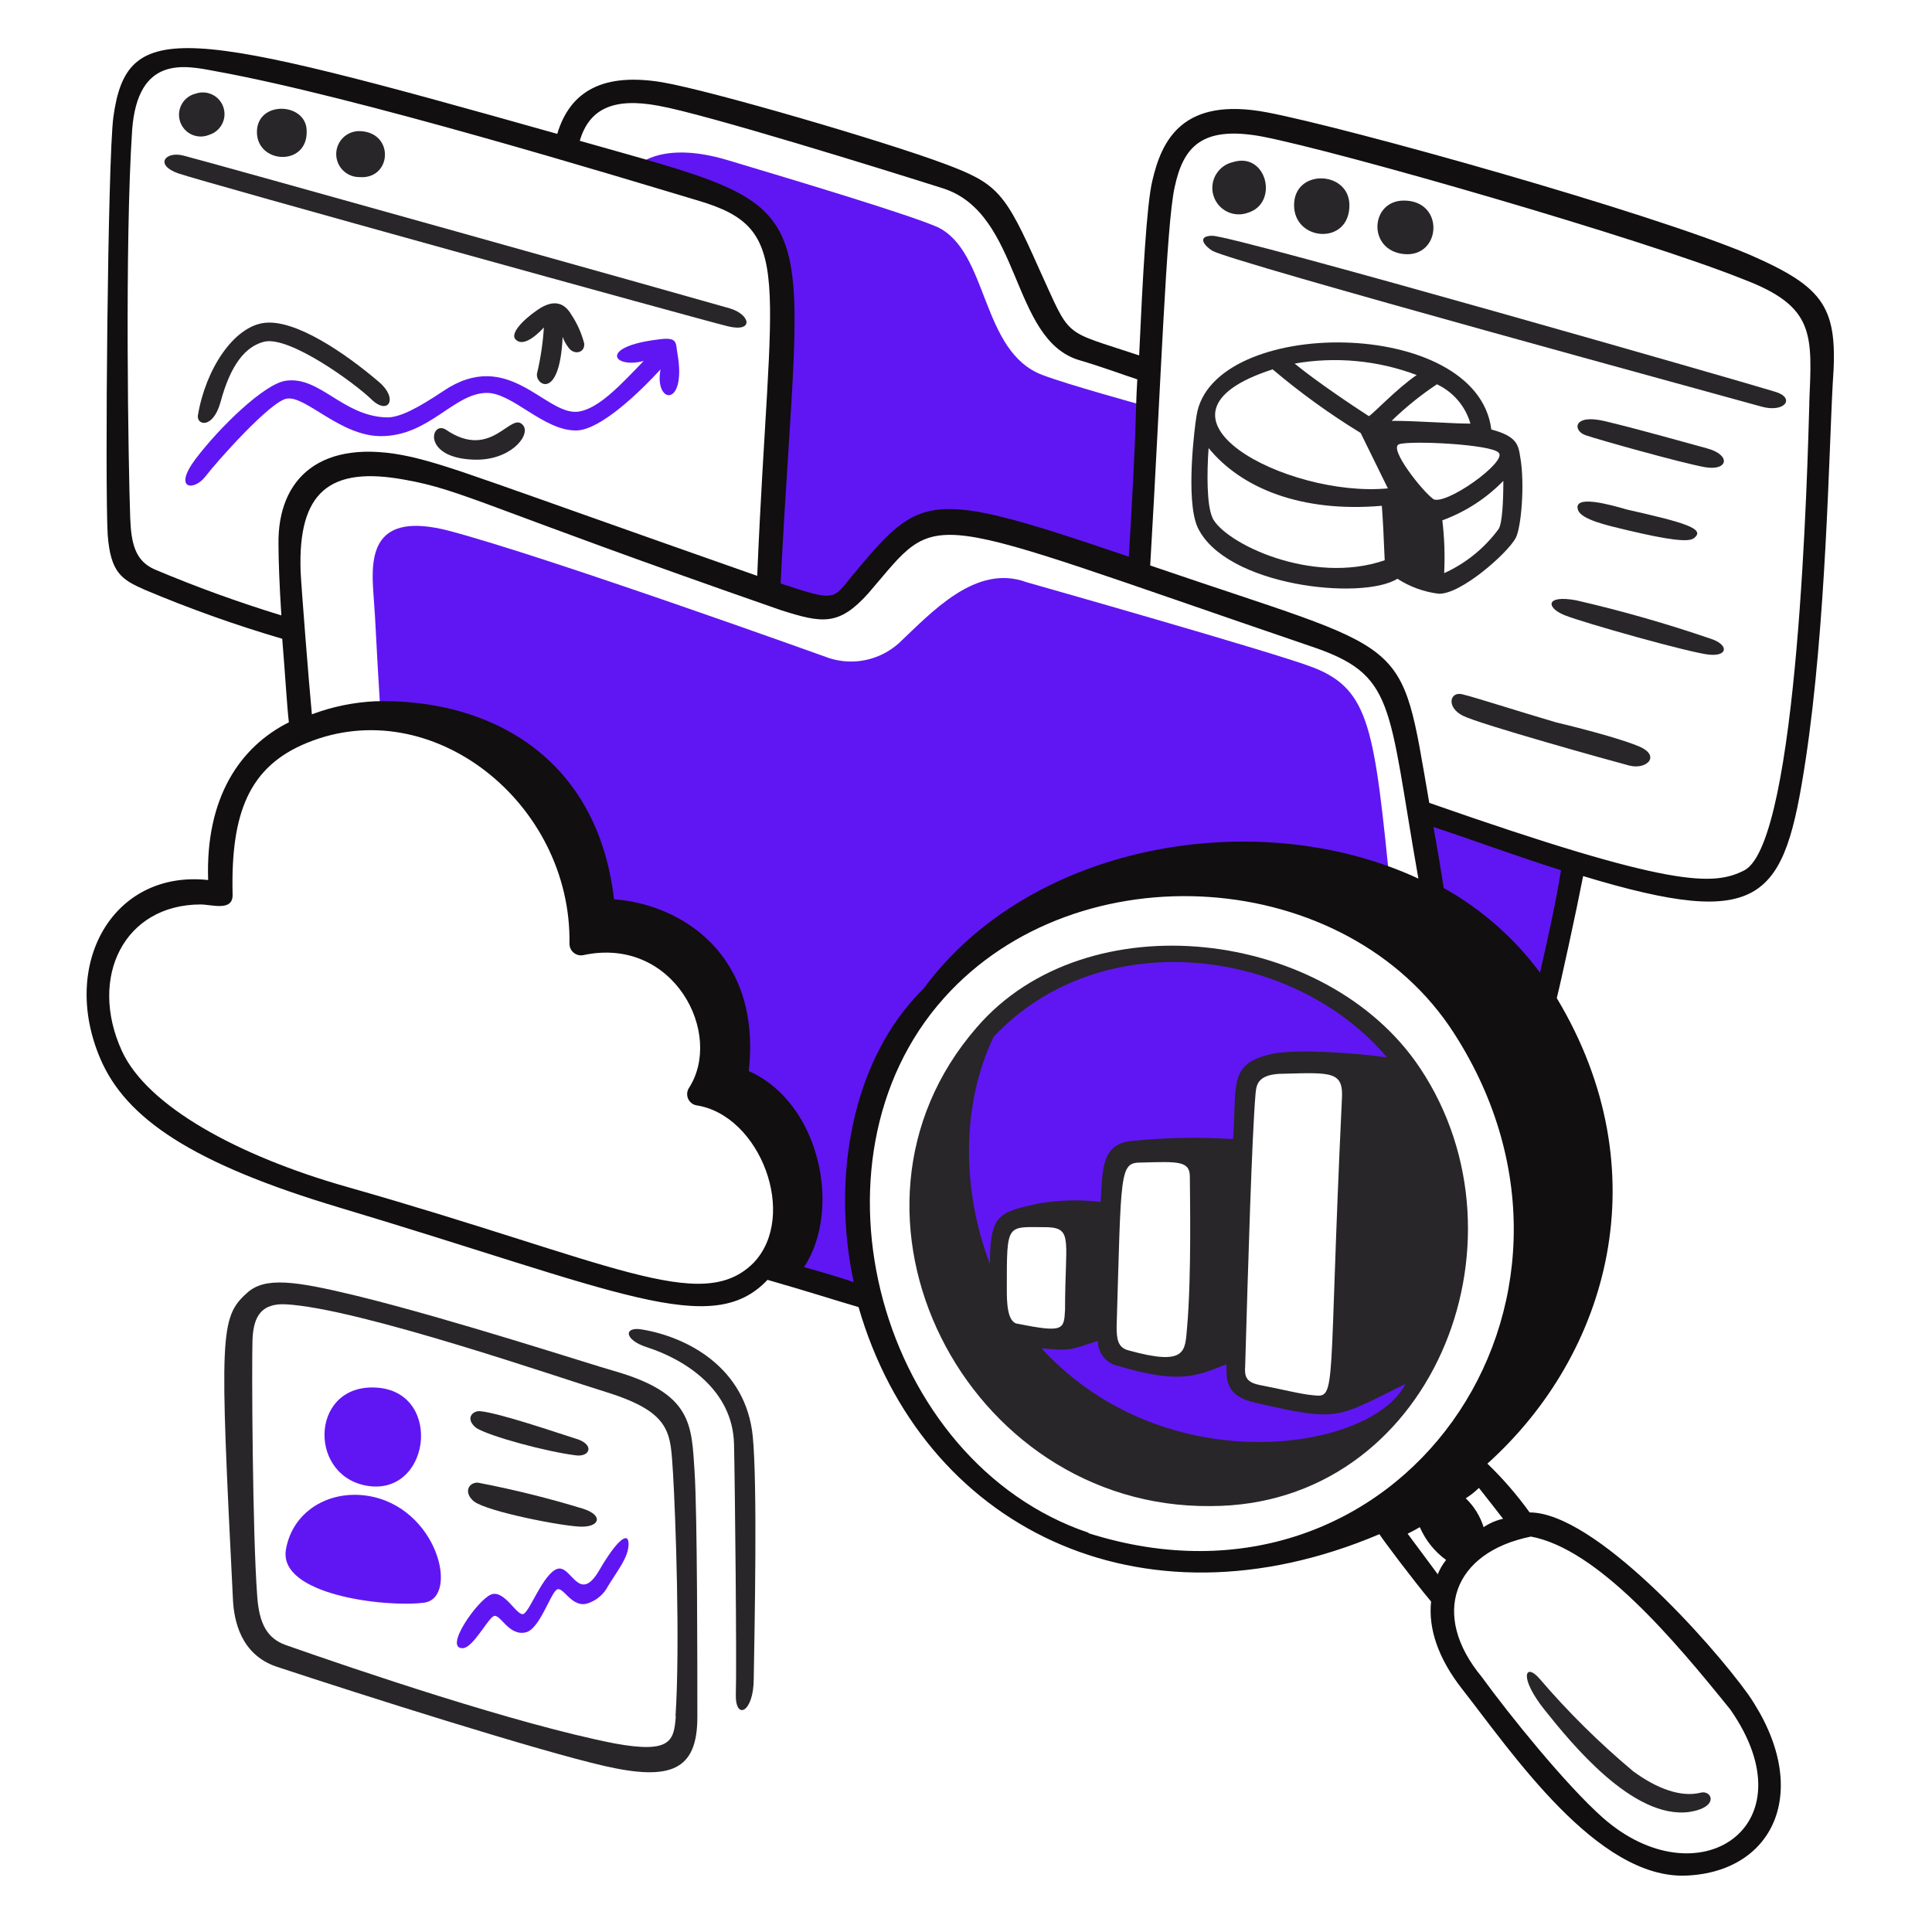 <svg width="155" height="155" viewBox="0 0 155 155" fill="none" xmlns="http://www.w3.org/2000/svg">
<path d="M88.835 97.808C88.835 97.808 89.437 93.816 89.738 92.99C90.186 91.446 99.775 92.766 99.775 92.766C99.775 92.766 100.076 87.115 100.755 85.911C101.434 84.707 108.475 84.251 112.497 85.139C104.005 75.103 88.92 73.003 79.671 82.283C73.843 88.127 78.089 103.065 79.818 104.045C79.895 102.162 79.972 98.773 80.42 98.171C81.3 96.959 88.835 97.808 88.835 97.808Z" fill="#6016F3"/>
<path d="M64.509 48.469C69.705 50.646 69.141 40.857 77.911 41.992C79.795 41.992 86.272 44.022 91.035 45.682L91.645 32.504C91.645 32.504 85.616 30.844 83.663 30.095C78.637 28.235 79.347 20.136 75.171 18.198C72.685 17.141 64.177 14.585 58.38 12.848C52.582 11.111 50.768 13.62 50.768 13.62C50.768 13.62 62.047 15.489 62.664 21.148C63.436 28.096 61.892 41.027 61.761 47.504C63.081 47.936 64.061 48.314 64.509 48.469Z" fill="#6016F3"/>
<path d="M114.736 71.56H111.57C110.266 58.52 109.918 55.348 105.394 53.564C102.538 52.429 82.358 46.709 82.358 46.709C78.289 45.203 74.753 49.117 72.113 51.603C71.37 52.27 70.466 52.731 69.49 52.943C68.514 53.154 67.499 53.107 66.547 52.808C66.547 52.808 43.958 44.678 35.975 42.571C29.954 41.027 29.722 44.455 29.954 47.543C30.186 50.631 30.101 50.399 30.556 57.702C37.628 57.702 46.513 60.489 47.046 75.327C52.45 73.891 59.468 78.338 57.808 87.224C65.79 91.084 62.255 101.753 62.255 101.753C62.255 101.753 67.219 103.637 69.704 104.316C60.672 77.882 97.566 55.973 123.166 82.63L126.408 69.221L114.512 65.608L114.736 71.56Z" fill="#6016F3"/>
<path d="M103.287 112.391C100.654 111.789 98.655 111.565 99.226 108.855L96.285 109.002C95.081 110.438 88.233 109.982 88.905 107.195L85.523 107.419C84.466 108.191 80.891 106.971 80.891 106.971C90.078 122.705 110.227 118.413 114.172 110.438C103.65 112.244 108.691 113.588 103.287 112.391Z" fill="#6016F3"/>
<path d="M30.556 34.99C34.416 34.99 36.354 31.601 38.986 31.523C41.094 31.446 43.618 34.611 46.289 34.534C48.173 34.457 51.184 31.601 52.991 29.64C52.466 32.45 55.121 32.728 54.349 28.358C54.195 27.532 54.419 27.007 52.844 27.231C47.996 27.802 49.185 29.609 51.639 28.96C49.825 30.844 48.019 32.82 46.367 33.029C43.727 33.33 40.793 27.833 35.559 31.377C33.528 32.728 32.023 33.554 30.927 33.484C27.46 33.33 25.654 30.172 22.944 30.543C21.207 30.774 17.594 34.31 15.71 36.796C13.827 39.282 15.564 39.429 16.482 38.224C17.401 37.02 21.755 32.126 23.029 31.979C24.542 31.747 27.314 34.99 30.556 34.99Z" fill="#6016F3"/>
<path d="M29.274 119.169C34.47 120.227 35.597 111.866 30.402 111.341C24.982 110.809 24.604 118.189 29.274 119.169Z" fill="#6016F3"/>
<path d="M29.421 119.995C26.333 119.548 23.477 121.277 22.944 124.288C22.272 127.978 30.996 128.974 34.014 128.58C36.894 128.21 35.111 120.829 29.421 119.995Z" fill="#6016F3"/>
<path d="M48.096 125.948C46.444 128.804 45.834 125.492 44.707 125.87C43.58 126.249 42.522 129.259 41.997 129.483C41.472 129.707 40.453 127.453 39.365 127.939C38.276 128.426 35.597 132.232 37.103 132.232C37.929 132.232 39.063 129.97 39.589 129.669C40.113 129.368 40.793 131.328 42.221 130.95C43.279 130.649 44.105 128.017 44.63 127.561C45.155 127.106 45.834 129.105 47.193 128.619C47.875 128.385 48.441 127.899 48.775 127.26C49.547 125.986 50.428 124.944 50.428 123.871C50.428 122.798 49.455 123.608 48.096 125.948Z" fill="#6016F3"/>
<path d="M49.246 109.983C47.37 109.458 36.3 105.845 28.618 103.961C23.646 102.757 21.238 102.417 19.81 103.737C17.625 105.69 17.625 107.118 18.683 128.202C18.752 130.086 19.354 132.726 22.141 133.699C29.143 136.015 43.225 140.477 48.497 141.681C53.77 142.886 55.947 142.059 55.947 137.767C55.947 133.475 55.947 121.431 55.723 118.042C55.476 114.275 55.554 111.789 49.246 109.983ZM54.218 137.69C54.071 139.651 53.84 140.701 49.324 139.875C41.418 138.331 28.479 133.93 22.898 131.969C21.462 131.444 20.79 130.31 20.636 128.055C20.257 123.084 20.188 109.458 20.257 107.497C20.327 105.536 21.029 104.563 22.898 104.64C28.765 104.941 45.031 110.585 48.721 111.712C53.994 113.372 53.77 115.032 53.994 118.189C54.195 121.501 54.573 131.969 54.195 137.69H54.218Z" fill="#282629"/>
<path d="M51.562 106.671C50.018 106.37 50.018 107.497 51.941 108.099C54.952 109.079 58.788 111.488 58.889 115.858C58.966 119.092 59.113 133.699 59.035 135.883C58.958 138.068 60.471 137.427 60.471 134.679C60.541 130.464 60.772 119.092 60.394 115.255C59.846 109.682 55.098 107.273 51.562 106.671Z" fill="#282629"/>
<path d="M46.814 121.053C44.024 120.198 41.189 119.495 38.322 118.946C37.55 118.946 37.195 119.772 38.021 120.451C39.079 121.277 45.247 122.482 46.683 122.482C48.119 122.482 48.397 121.578 46.814 121.053Z" fill="#282629"/>
<path d="M35.752 34.457C34.555 33.747 33.845 36.704 37.929 36.873C40.87 37.02 42.561 34.99 41.997 34.156C41.009 32.836 39.504 37.043 35.752 34.457Z" fill="#282629"/>
<path d="M78.366 82.422C65.366 97.353 77.471 121.022 97.118 120.829C114.736 120.829 123.305 99.73 113.91 85.664C106.421 74.455 87.175 72.185 78.366 82.422ZM79.416 101.398C77.162 95.453 77.1 88.675 79.717 83.178C88.387 73.961 103.874 76.045 111.269 84.831C108.637 84.46 104.121 84.159 102.16 84.529C98.508 85.302 99.249 86.923 98.925 91.385C96.239 91.21 93.543 91.259 90.865 91.532C88.364 91.74 88.464 93.732 88.302 96.426C86.598 96.221 84.873 96.273 83.184 96.581C80.181 97.252 79.416 97.414 79.416 101.398ZM107.656 88.22C106.537 111.781 107.286 112.152 105.394 111.943C104.422 111.866 102.986 111.488 101.033 111.11C99.975 110.886 99.828 110.438 99.898 109.566C100.129 101.653 100.43 91.261 100.731 87.726C100.801 87.046 100.878 86.143 102.986 86.143C106.9 86.035 107.803 85.965 107.656 88.22ZM95.235 106.516C95.065 108.385 95.235 109.651 90.487 108.323C89.661 108.099 89.584 107.35 89.584 106.447C89.962 93.948 89.792 93.269 91.545 93.269C94.478 93.191 95.459 93.114 95.459 94.396C95.459 95.677 95.605 102.378 95.235 106.516ZM80.775 103.428C80.775 97.97 80.721 98.457 84.087 98.457C86.094 98.557 85.446 99.591 85.446 105.08C85.361 106.671 85.345 106.941 81.678 106.207C80.775 106.146 80.775 104.339 80.775 103.436V103.428ZM83.562 108.168C85.824 108.392 85.878 108.315 88.078 107.566C88.075 108.045 88.239 108.51 88.542 108.881C88.845 109.251 89.268 109.505 89.738 109.597C94.586 111.025 95.914 110.446 98.392 109.45C98.392 110.731 98.323 112.005 100.708 112.538C107.479 114.082 107.108 113.812 112.752 111.032C110.104 116.375 93.559 119.061 83.562 108.176V108.168Z" fill="#282629"/>
<path d="M135.518 145.371C138.004 144.993 137.325 143.565 136.421 143.827C134.877 144.206 132.955 143.526 131.017 142.098C128.303 139.825 125.783 137.331 123.482 134.64C122.355 133.367 121.83 134.571 123.938 137.203C126.046 139.836 131.002 145.973 135.518 145.371Z" fill="#282629"/>
<path d="M38.23 114.576C39.364 115.255 43.803 116.46 46.212 116.761C47.347 116.907 47.756 115.857 46.135 115.402C44.707 114.954 40.113 113.372 38.531 113.217C37.928 113.148 37.257 113.819 38.23 114.576Z" fill="#282629"/>
<path d="M58.564 24.745C56.897 24.251 16.104 12.81 14.668 12.47C13.232 12.13 12.406 13.242 14.29 13.906C16.173 14.57 56.318 25.679 58.41 26.181C60.502 26.683 60.209 25.239 58.564 24.745Z" fill="#282629"/>
<path d="M30.402 30.643C27.692 28.327 23.701 25.602 21.215 25.903C18.729 26.204 16.475 29.663 15.873 33.353C15.796 34.125 17.077 34.411 17.68 32.303C18.506 29.215 19.71 27.779 21.215 27.409C23.253 26.953 28.441 30.721 29.8 32.041C31.159 33.361 31.985 31.979 30.402 30.643Z" fill="#282629"/>
<path d="M16.776 10.818C16.997 10.752 17.202 10.642 17.38 10.495C17.558 10.348 17.704 10.167 17.812 9.963C17.919 9.759 17.985 9.536 18.005 9.306C18.025 9.076 17.999 8.845 17.929 8.625C17.859 8.405 17.746 8.202 17.596 8.026C17.447 7.851 17.264 7.707 17.058 7.603C16.852 7.499 16.628 7.436 16.398 7.42C16.168 7.403 15.937 7.433 15.718 7.506C15.423 7.573 15.15 7.716 14.926 7.92C14.703 8.125 14.537 8.384 14.444 8.672C14.351 8.96 14.334 9.268 14.396 9.564C14.458 9.861 14.597 10.136 14.797 10.363C15.038 10.636 15.358 10.826 15.713 10.908C16.068 10.99 16.44 10.958 16.776 10.818Z" fill="#282629"/>
<path d="M45.834 25.239C45.309 24.336 44.468 23.935 43.125 24.861C41.781 25.788 41.017 26.745 41.318 27.177C41.851 27.856 42.862 27.108 43.634 26.274C43.558 27.491 43.38 28.7 43.102 29.887C42.808 30.79 44.893 32.334 45.14 27.03C45.245 27.328 45.396 27.606 45.587 27.856C46.043 28.536 46.946 28.312 46.869 27.555C46.657 26.731 46.307 25.948 45.834 25.239Z" fill="#282629"/>
<path d="M28.819 14.207C31.459 14.431 31.683 10.563 28.819 10.517C28.33 10.517 27.861 10.711 27.515 11.057C27.169 11.403 26.974 11.873 26.974 12.362C26.974 12.851 27.169 13.321 27.515 13.667C27.861 14.013 28.33 14.207 28.819 14.207Z" fill="#282629"/>
<path d="M24.604 10.517C24.604 8.201 20.613 8.031 20.613 10.594C20.613 13.157 24.681 13.381 24.604 10.517Z" fill="#282629"/>
<path d="M131.372 59.833C129.72 59.161 126.254 58.289 124.825 57.949C121.737 57.046 118.271 55.919 117.291 55.695C116.31 55.471 116.017 56.745 117.368 57.424C118.719 58.104 129.265 61.037 130.7 61.416C132.136 61.794 133.333 60.59 131.372 59.833Z" fill="#282629"/>
<path d="M136.946 35.97C134.985 35.438 131.303 34.388 128.74 33.785C126.177 33.183 126.177 34.557 127.196 34.913C128.215 35.268 134.87 37.136 136.761 37.476C138.652 37.815 138.907 36.495 136.946 35.97Z" fill="#282629"/>
<path d="M130.469 42.517C133.936 43.343 135.441 43.497 135.873 43.196C136.931 42.424 135.101 41.915 130.531 40.88C129.249 40.51 126.092 39.606 126.617 40.957C126.933 41.691 128.887 42.139 130.469 42.517Z" fill="#282629"/>
<path d="M112.628 20.383C115.639 20.684 115.94 16.091 112.628 16.091C109.919 16.091 109.687 20.082 112.628 20.383Z" fill="#282629"/>
<path d="M137.255 51.248C133.709 50.031 130.101 49 126.447 48.16C123.961 47.705 124.031 48.762 125.544 49.364C127.057 49.967 135.58 52.375 137.124 52.522C138.668 52.669 138.676 51.704 137.255 51.248Z" fill="#282629"/>
<path d="M142.366 31.415C140.714 30.883 99.072 18.916 97.265 18.916C96.138 18.916 96.439 19.588 97.265 20.121C98.809 21.024 139.432 32.087 141.316 32.62C143.199 33.152 144.103 31.902 142.366 31.415Z" fill="#282629"/>
<path d="M140.413 20.453C132.276 16.994 107.989 10.216 101.635 9.012C94.857 7.73 93.197 11.266 92.448 14.508C91.993 16.392 91.676 22.229 91.391 28.513C85.099 26.413 85.987 27.293 83.338 21.511C80.629 15.412 80.027 14.732 75.804 13.15C70.986 11.343 57.059 7.275 53.145 6.603C48.513 5.831 45.765 7.205 44.707 10.741C14.599 2.249 10.199 1.408 9.095 9.39C8.639 12.849 8.415 39.051 8.639 42.895C8.871 45.983 9.774 46.508 11.658 47.334C15.242 48.846 18.91 50.153 22.643 51.248C22.875 54.035 23.022 56.652 23.176 57.949C19.262 59.91 16.475 63.979 16.699 70.603C9.095 69.776 4.802 77.304 8.037 84.908C10.075 89.725 15.417 93.346 27.237 96.882C49.625 103.59 57.09 107.435 61.576 102.679C64.741 103.583 67.072 104.339 68.879 104.864C73.959 122.427 91.375 131.267 110.668 123.084C110.891 123.462 113.377 126.774 114.813 128.488C114.582 130.672 115.385 133.05 117.291 135.49C121.306 140.616 128.138 150.775 135.287 150.474C142.436 150.173 145.454 143.472 140.259 135.945C137.217 131.707 127.907 121.339 122.719 121.339C121.709 119.935 120.575 118.625 119.33 117.425C129.119 108.616 133.226 93.933 124.896 80.075C125.204 78.871 126.44 73.22 127.011 70.286C141.502 74.671 143.146 72.185 144.852 61.022C146.512 50.106 146.736 36.102 147.037 30.759C147.492 24.676 146.435 23.093 140.413 20.453ZM52.844 8.487C56.604 9.158 70.909 13.605 75.657 15.111C81.98 17.141 81.061 27.231 86.573 28.891C88.38 29.416 90.186 30.095 91.244 30.435C91.059 33.523 91.244 33.222 90.564 44.663C74.352 39.143 73.92 39.545 68.354 46.207C66.81 48.099 67.088 48.291 62.626 46.809C64.216 15.057 67.134 17.157 46.514 11.297C47.27 8.711 49.247 7.807 52.844 8.487ZM22.342 43.644C22.342 44.848 22.419 47.033 22.574 49.372C19.124 48.317 15.73 47.086 12.406 45.682C10.863 45.003 10.523 43.644 10.446 41.536C10.299 37.476 9.998 19.55 10.6 10.44C11.048 4.418 14.815 5.244 17.224 5.7C28.518 7.73 49.648 14.192 56.002 16.091C63.861 18.407 61.761 21.927 60.75 46.199C39.033 38.572 36.254 37.406 32.888 36.634C25.731 35.059 22.273 38.364 22.342 43.644ZM60.449 101.321C56.272 105.497 49.031 101.251 27.839 95.222C19.108 92.744 11.804 88.752 9.774 84.306C7.064 78.361 9.998 72.563 16.097 72.563C17 72.563 18.729 73.166 18.66 71.73C18.505 65.183 20.011 61.493 24.604 59.609C34.64 55.471 45.873 64.427 45.688 75.721C45.688 75.859 45.719 75.996 45.779 76.121C45.84 76.246 45.927 76.356 46.035 76.442C46.143 76.529 46.269 76.59 46.404 76.622C46.539 76.653 46.68 76.654 46.815 76.624C54.049 75.08 58.109 82.955 55.253 87.317C55.18 87.442 55.138 87.583 55.13 87.728C55.122 87.872 55.148 88.017 55.207 88.15C55.266 88.282 55.355 88.399 55.468 88.49C55.58 88.582 55.713 88.645 55.855 88.675C60.997 89.447 64.061 97.561 60.449 101.321ZM68.501 102.865C67.373 102.486 66.092 102.093 64.509 101.66C67.597 96.92 65.714 88.413 60.07 85.927C61.12 76.439 54.496 72.525 49.262 72.147C47.911 60.566 39.095 56.035 30.14 56.259C28.389 56.339 26.662 56.693 25.021 57.309C24.79 54.9 24.187 47.273 24.118 45.867C23.886 39.468 26.434 37.375 32.471 38.487C37.172 39.321 38.77 40.641 62.664 48.956C65.976 50.005 67.296 50.237 69.666 47.597C75.657 40.649 73.125 40.927 105.055 51.812C112.003 54.128 111.285 56.266 113.794 70.487C100.994 64.542 82.767 67.553 74.113 79.295C68.215 85.093 66.725 94.72 68.501 102.903V102.865ZM115.338 126.287C114.512 125.153 113.532 123.871 112.93 123.045C113.231 122.898 113.532 122.744 113.91 122.52C114.364 123.571 115.092 124.48 116.018 125.153C115.732 125.506 115.503 125.902 115.338 126.326V126.287ZM122.788 123.269C128.192 124.249 134.368 131.63 138.83 137.165C145.377 146.576 136.175 152.528 128.586 145.827C125.629 143.21 121.059 137.543 118.874 134.532C114.736 129.538 116.589 124.55 122.788 123.284V123.269ZM120.611 121.841C120.046 121.968 119.51 122.198 119.028 122.52C118.752 121.639 118.258 120.843 117.592 120.204C117.976 119.967 118.33 119.687 118.65 119.37C119.553 120.528 120.156 121.277 120.611 121.879V121.841ZM87.33 122.968C70.608 117.324 63.961 93.184 75.75 80.052C86.473 68.078 108.081 69.499 116.666 82.916C130.531 104.471 112.25 130.912 87.33 123.006V122.968ZM123.545 78.022C121.479 75.243 118.848 72.932 115.825 71.243C115.678 70.263 115.377 68.379 114.999 66.349C117.785 67.252 121.398 68.603 125.235 69.815C124.903 72.031 124.07 75.798 123.545 78.06V78.022ZM145.161 32.311C145.014 37.244 144.296 67.453 139.965 69.815C137.479 71.089 134.167 71.243 114.667 64.411C112.266 50.6 113.478 52.638 92.278 45.366C93.143 30.752 93.568 17.998 94.239 15.018C94.919 11.853 96.347 10.046 101.241 10.95C107.487 12.154 131.813 19.164 139.842 22.398C145.678 24.599 145.377 26.853 145.153 32.35L145.161 32.311Z" fill="#110F0F"/>
<path d="M108.259 16.392C108.182 13.682 103.82 13.528 103.82 16.462C103.82 19.395 108.336 19.704 108.259 16.392Z" fill="#282629"/>
<path d="M100.129 17.064C102.615 16.292 101.635 12.169 98.925 13.003C98.64 13.066 98.372 13.187 98.136 13.358C97.901 13.529 97.703 13.747 97.555 13.998C97.407 14.249 97.312 14.528 97.277 14.817C97.242 15.107 97.266 15.4 97.349 15.679C97.432 15.959 97.571 16.218 97.758 16.441C97.946 16.664 98.177 16.846 98.438 16.976C98.699 17.106 98.984 17.181 99.275 17.196C99.565 17.211 99.856 17.166 100.129 17.064Z" fill="#282629"/>
<path d="M121.583 43.196C122.039 42.424 122.355 38.827 121.961 36.642C121.815 35.661 121.66 34.99 119.645 34.457C118.503 25.332 97.257 25.348 95.999 33.33C95.852 34.156 95.096 40.108 96.076 42.293C98.284 47.033 109.277 48.207 112.111 46.431C113.111 47.08 114.246 47.492 115.43 47.635C117.221 47.682 120.912 44.401 121.583 43.196ZM113.678 30.072C112.026 31.199 110.065 33.307 109.818 33.384C108.613 32.612 105.603 30.597 103.866 29.169C107.16 28.592 110.549 28.912 113.678 30.095V30.072ZM97.265 41.513C96.817 40.533 96.817 37.977 96.964 35.947C99.596 39.182 104.421 41.135 110.86 40.579C110.937 41.482 111.014 43.065 111.092 44.949C105.247 46.964 98.245 43.575 97.265 41.536V41.513ZM102.082 29.617C104.307 31.502 106.674 33.214 109.162 34.735L111.346 39.182C103.287 39.954 90.595 33.338 102.082 29.64V29.617ZM115.26 30.821C115.913 31.123 116.492 31.563 116.96 32.109C117.427 32.655 117.772 33.295 117.97 33.986C116.426 33.986 113.755 33.762 111.647 33.762C112.761 32.682 113.97 31.705 115.26 30.844V30.821ZM114.959 40.008C114.187 39.483 111.346 35.947 112.25 35.638C113.153 35.33 119.63 35.638 120.232 36.318C120.981 37.02 115.94 40.633 114.959 40.031V40.008ZM115.863 45.96C115.932 44.553 115.882 43.143 115.716 41.745C117.564 41.07 119.237 39.988 120.61 38.58C120.61 40.124 120.533 41.969 120.232 42.44C119.103 43.976 117.599 45.196 115.863 45.983V45.96Z" fill="#282629"/>
</svg>
